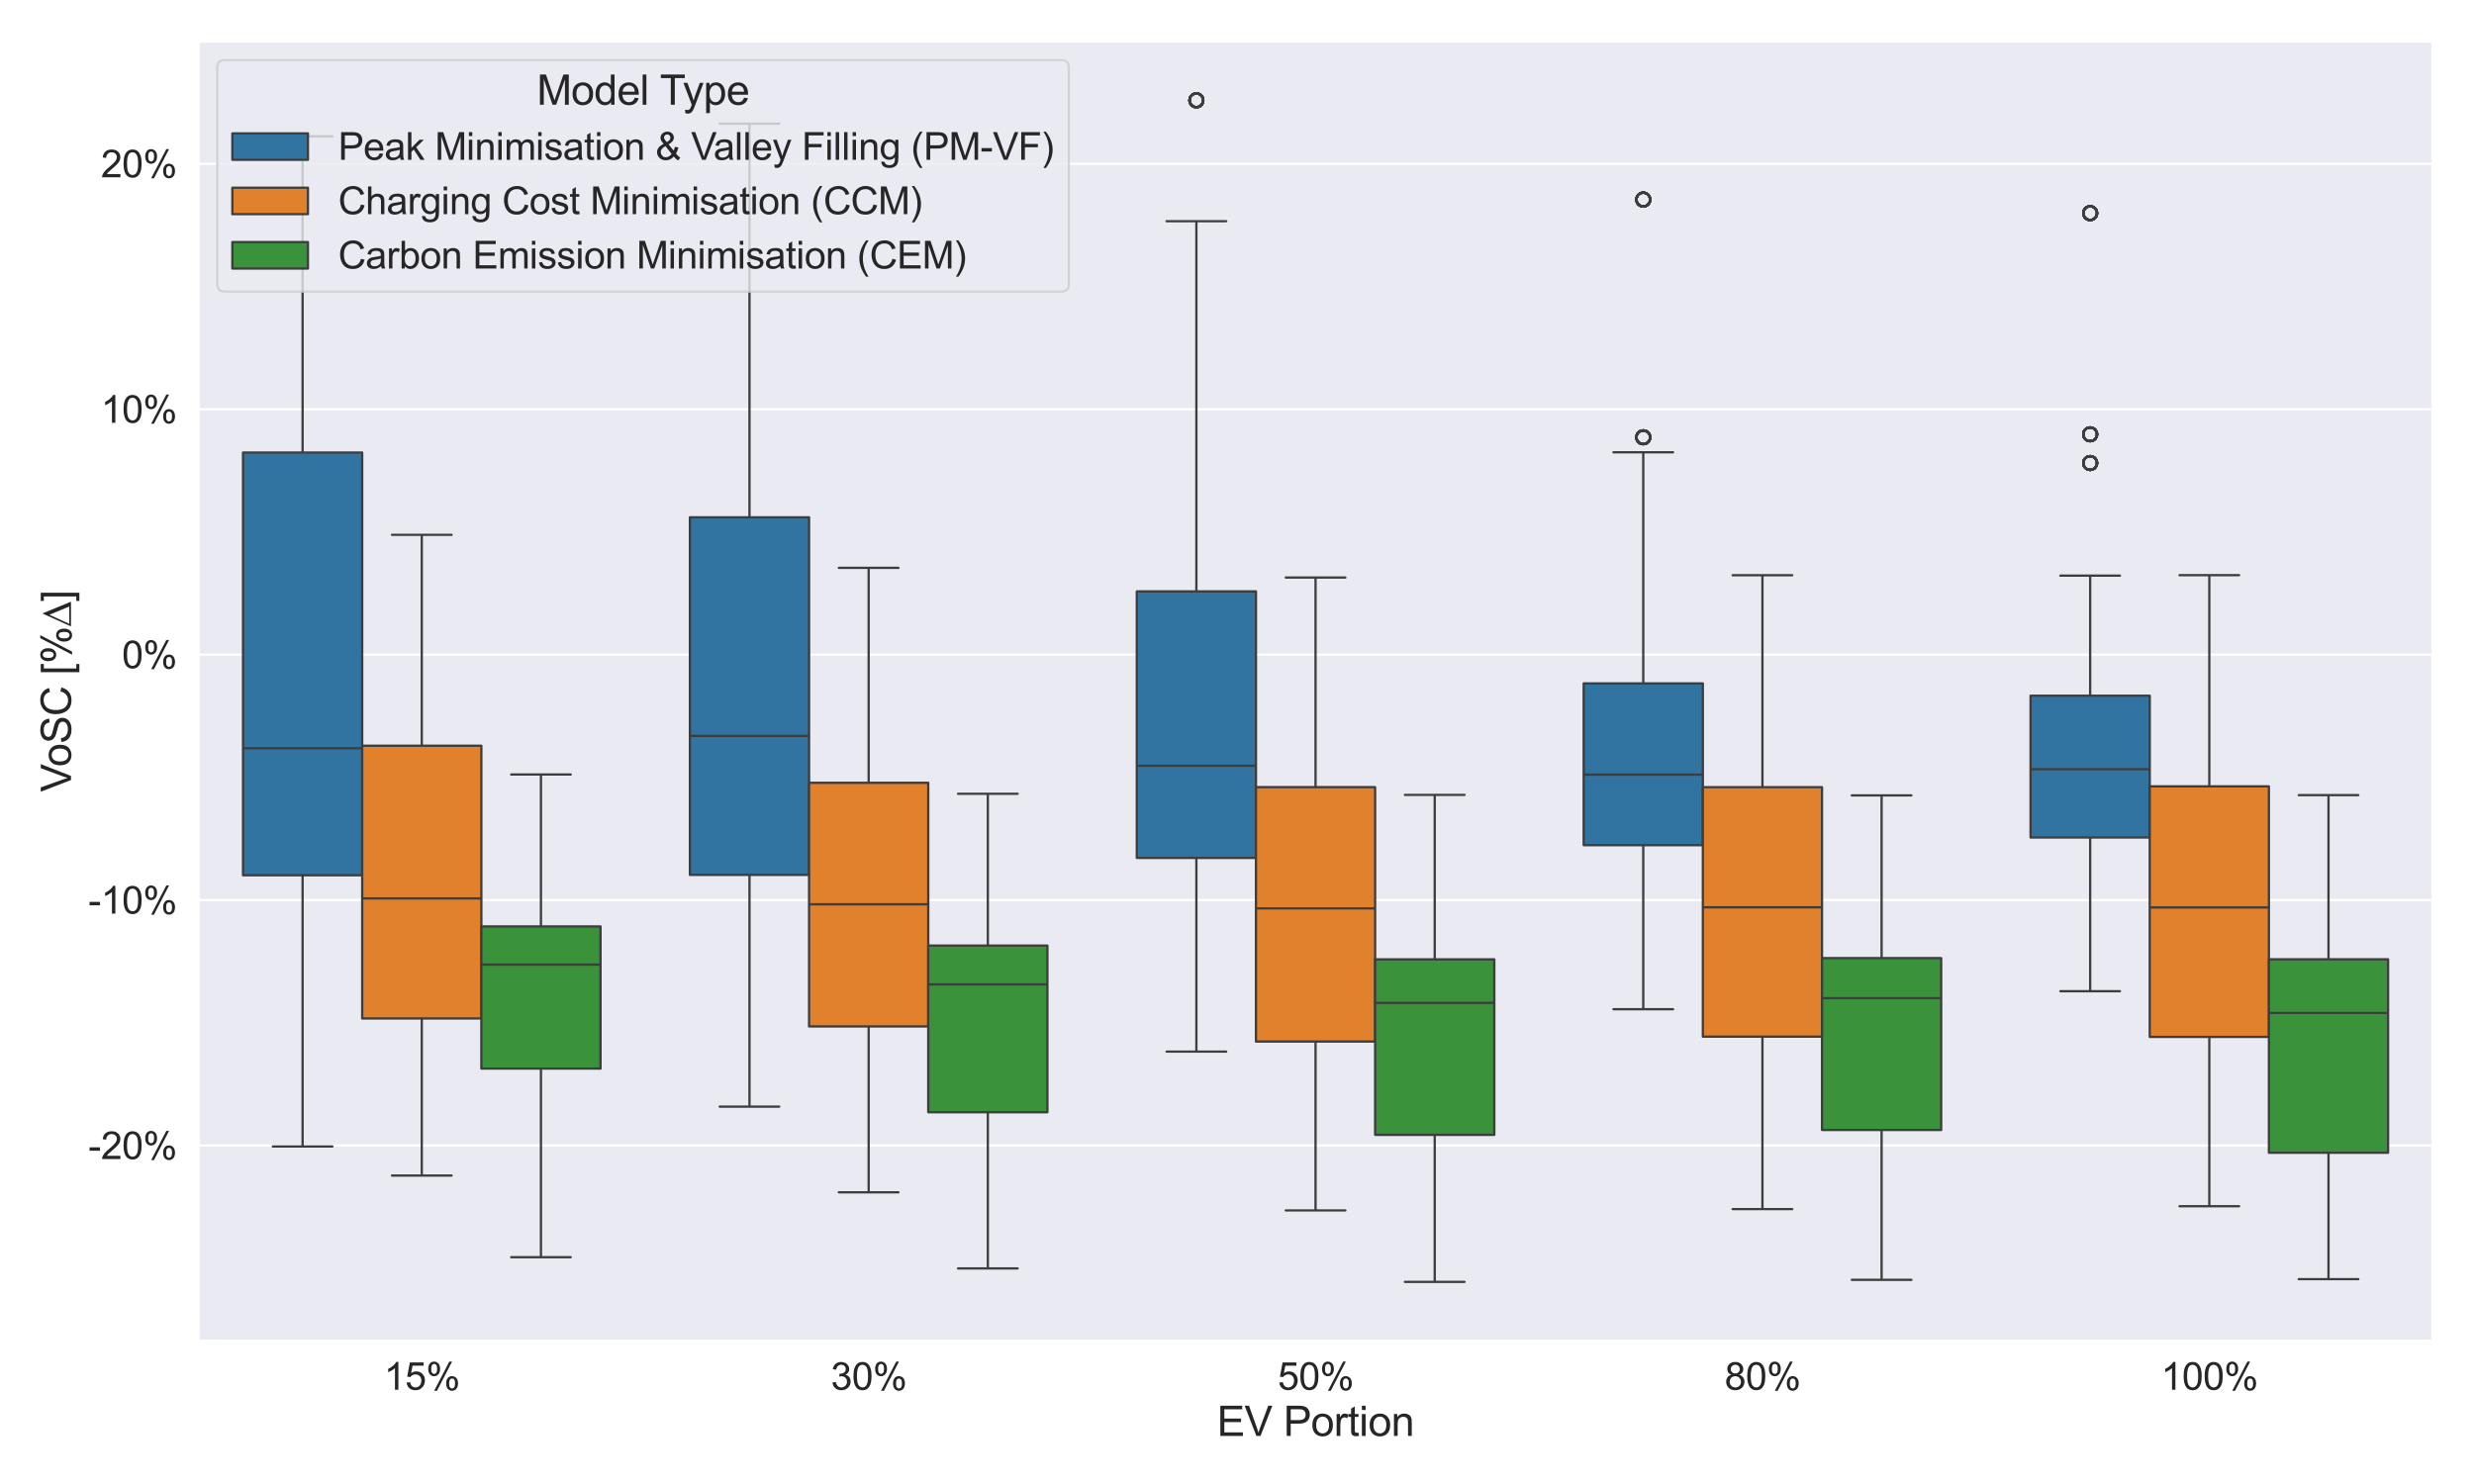 <?xml version="1.0" encoding="utf-8" standalone="no"?>
<!DOCTYPE svg PUBLIC "-//W3C//DTD SVG 1.1//EN"
  "http://www.w3.org/Graphics/SVG/1.1/DTD/svg11.dtd">
<svg xmlns:xlink="http://www.w3.org/1999/xlink" width="1080pt" height="648pt" viewBox="0 0 1080 648" xmlns="http://www.w3.org/2000/svg" version="1.1">
 <defs>
  <style type="text/css">*{stroke-linejoin: round; stroke-linecap: butt}</style>
 </defs>
 <g id="figure_1">
  <g id="patch_1">
   <path d="M 0 648 
L 1080 648 
L 1080 0 
L 0 0 
z
" style="fill: #ffffff"/>
  </g>
  <g id="axes_1">
   <g id="patch_2">
    <path d="M 86.58 585.54 
L 1062 585.54 
L 1062 18 
L 86.58 18 
z
" style="fill: #eaeaf2"/>
   </g>
   <g id="matplotlib.axis_1">
    <g id="xtick_1">
     <g id="text_1">
      <!-- 15% -->
      <g style="fill: #262626" transform="translate(167.61 606.85) scale(0.165 -0.165)">
       <defs>
        <path id="ArialMT-31" d="M 2384 0 
L 1822 0 
L 1822 3584 
Q 1619 3391 1289 3197 
Q 959 3003 697 2906 
L 697 3450 
Q 1169 3672 1522 3987 
Q 1875 4303 2022 4600 
L 2384 4600 
L 2384 0 
z
" transform="scale(0.016)"/>
        <path id="ArialMT-35" d="M 266 1200 
L 856 1250 
Q 922 819 1161 601 
Q 1400 384 1738 384 
Q 2144 384 2425 690 
Q 2706 997 2706 1503 
Q 2706 1984 2436 2262 
Q 2166 2541 1728 2541 
Q 1456 2541 1237 2417 
Q 1019 2294 894 2097 
L 366 2166 
L 809 4519 
L 3088 4519 
L 3088 3981 
L 1259 3981 
L 1013 2750 
Q 1425 3038 1878 3038 
Q 2478 3038 2890 2622 
Q 3303 2206 3303 1553 
Q 3303 931 2941 478 
Q 2500 -78 1738 -78 
Q 1113 -78 717 272 
Q 322 622 266 1200 
z
" transform="scale(0.016)"/>
        <path id="ArialMT-25" d="M 372 3481 
Q 372 3972 619 4315 
Q 866 4659 1334 4659 
Q 1766 4659 2048 4351 
Q 2331 4044 2331 3447 
Q 2331 2866 2045 2552 
Q 1759 2238 1341 2238 
Q 925 2238 648 2547 
Q 372 2856 372 3481 
z
M 1350 4272 
Q 1141 4272 1002 4090 
Q 863 3909 863 3425 
Q 863 2984 1003 2804 
Q 1144 2625 1350 2625 
Q 1563 2625 1702 2806 
Q 1841 2988 1841 3469 
Q 1841 3913 1700 4092 
Q 1559 4272 1350 4272 
z
M 1353 -169 
L 3859 4659 
L 4316 4659 
L 1819 -169 
L 1353 -169 
z
M 3334 1075 
Q 3334 1569 3581 1911 
Q 3828 2253 4300 2253 
Q 4731 2253 5014 1945 
Q 5297 1638 5297 1041 
Q 5297 459 5011 145 
Q 4725 -169 4303 -169 
Q 3888 -169 3611 142 
Q 3334 453 3334 1075 
z
M 4316 1866 
Q 4103 1866 3964 1684 
Q 3825 1503 3825 1019 
Q 3825 581 3965 400 
Q 4106 219 4313 219 
Q 4528 219 4667 400 
Q 4806 581 4806 1063 
Q 4806 1506 4665 1686 
Q 4525 1866 4316 1866 
z
" transform="scale(0.016)"/>
       </defs>
       <use xlink:href="#ArialMT-31"/>
       <use xlink:href="#ArialMT-35" x="55.615"/>
       <use xlink:href="#ArialMT-25" x="111.23"/>
      </g>
     </g>
    </g>
    <g id="xtick_2">
     <g id="text_2">
      <!-- 30% -->
      <g style="fill: #262626" transform="translate(362.694 606.85) scale(0.165 -0.165)">
       <defs>
        <path id="ArialMT-33" d="M 269 1209 
L 831 1284 
Q 928 806 1161 595 
Q 1394 384 1728 384 
Q 2125 384 2398 659 
Q 2672 934 2672 1341 
Q 2672 1728 2419 1979 
Q 2166 2231 1775 2231 
Q 1616 2231 1378 2169 
L 1441 2663 
Q 1497 2656 1531 2656 
Q 1891 2656 2178 2843 
Q 2466 3031 2466 3422 
Q 2466 3731 2256 3934 
Q 2047 4138 1716 4138 
Q 1388 4138 1169 3931 
Q 950 3725 888 3313 
L 325 3413 
Q 428 3978 793 4289 
Q 1159 4600 1703 4600 
Q 2078 4600 2393 4439 
Q 2709 4278 2876 4000 
Q 3044 3722 3044 3409 
Q 3044 3113 2884 2869 
Q 2725 2625 2413 2481 
Q 2819 2388 3044 2092 
Q 3269 1797 3269 1353 
Q 3269 753 2831 336 
Q 2394 -81 1725 -81 
Q 1122 -81 723 278 
Q 325 638 269 1209 
z
" transform="scale(0.016)"/>
        <path id="ArialMT-30" d="M 266 2259 
Q 266 3072 433 3567 
Q 600 4063 929 4331 
Q 1259 4600 1759 4600 
Q 2128 4600 2406 4451 
Q 2684 4303 2865 4023 
Q 3047 3744 3150 3342 
Q 3253 2941 3253 2259 
Q 3253 1453 3087 958 
Q 2922 463 2592 192 
Q 2263 -78 1759 -78 
Q 1097 -78 719 397 
Q 266 969 266 2259 
z
M 844 2259 
Q 844 1131 1108 757 
Q 1372 384 1759 384 
Q 2147 384 2411 759 
Q 2675 1134 2675 2259 
Q 2675 3391 2411 3762 
Q 2147 4134 1753 4134 
Q 1366 4134 1134 3806 
Q 844 3388 844 2259 
z
" transform="scale(0.016)"/>
       </defs>
       <use xlink:href="#ArialMT-33"/>
       <use xlink:href="#ArialMT-30" x="55.615"/>
       <use xlink:href="#ArialMT-25" x="111.23"/>
      </g>
     </g>
    </g>
    <g id="xtick_3">
     <g id="text_3">
      <!-- 50% -->
      <g style="fill: #262626" transform="translate(557.778 606.85) scale(0.165 -0.165)">
       <use xlink:href="#ArialMT-35"/>
       <use xlink:href="#ArialMT-30" x="55.615"/>
       <use xlink:href="#ArialMT-25" x="111.23"/>
      </g>
     </g>
    </g>
    <g id="xtick_4">
     <g id="text_4">
      <!-- 80% -->
      <g style="fill: #262626" transform="translate(752.862 606.85) scale(0.165 -0.165)">
       <defs>
        <path id="ArialMT-38" d="M 1131 2484 
Q 781 2613 612 2850 
Q 444 3088 444 3419 
Q 444 3919 803 4259 
Q 1163 4600 1759 4600 
Q 2359 4600 2725 4251 
Q 3091 3903 3091 3403 
Q 3091 3084 2923 2848 
Q 2756 2613 2416 2484 
Q 2838 2347 3058 2040 
Q 3278 1734 3278 1309 
Q 3278 722 2862 322 
Q 2447 -78 1769 -78 
Q 1091 -78 675 323 
Q 259 725 259 1325 
Q 259 1772 486 2073 
Q 713 2375 1131 2484 
z
M 1019 3438 
Q 1019 3113 1228 2906 
Q 1438 2700 1772 2700 
Q 2097 2700 2305 2904 
Q 2513 3109 2513 3406 
Q 2513 3716 2298 3927 
Q 2084 4138 1766 4138 
Q 1444 4138 1231 3931 
Q 1019 3725 1019 3438 
z
M 838 1322 
Q 838 1081 952 856 
Q 1066 631 1291 507 
Q 1516 384 1775 384 
Q 2178 384 2440 643 
Q 2703 903 2703 1303 
Q 2703 1709 2433 1975 
Q 2163 2241 1756 2241 
Q 1359 2241 1098 1978 
Q 838 1716 838 1322 
z
" transform="scale(0.016)"/>
       </defs>
       <use xlink:href="#ArialMT-38"/>
       <use xlink:href="#ArialMT-30" x="55.615"/>
       <use xlink:href="#ArialMT-25" x="111.23"/>
      </g>
     </g>
    </g>
    <g id="xtick_5">
     <g id="text_5">
      <!-- 100% -->
      <g style="fill: #262626" transform="translate(943.359 606.85) scale(0.165 -0.165)">
       <use xlink:href="#ArialMT-31"/>
       <use xlink:href="#ArialMT-30" x="55.615"/>
       <use xlink:href="#ArialMT-30" x="111.23"/>
       <use xlink:href="#ArialMT-25" x="166.846"/>
      </g>
     </g>
    </g>
    <g id="text_6">
     <!-- EV Portion -->
     <g style="fill: #262626" transform="translate(531.269 627.014) scale(0.18 -0.18)">
      <defs>
       <path id="ArialMT-45" d="M 506 0 
L 506 4581 
L 3819 4581 
L 3819 4041 
L 1113 4041 
L 1113 2638 
L 3647 2638 
L 3647 2100 
L 1113 2100 
L 1113 541 
L 3925 541 
L 3925 0 
L 506 0 
z
" transform="scale(0.016)"/>
       <path id="ArialMT-56" d="M 1803 0 
L 28 4581 
L 684 4581 
L 1875 1253 
Q 2019 853 2116 503 
Q 2222 878 2363 1253 
L 3600 4581 
L 4219 4581 
L 2425 0 
L 1803 0 
z
" transform="scale(0.016)"/>
       <path id="ArialMT-20" transform="scale(0.016)"/>
       <path id="ArialMT-50" d="M 494 0 
L 494 4581 
L 2222 4581 
Q 2678 4581 2919 4538 
Q 3256 4481 3484 4323 
Q 3713 4166 3852 3881 
Q 3991 3597 3991 3256 
Q 3991 2672 3619 2267 
Q 3247 1863 2275 1863 
L 1100 1863 
L 1100 0 
L 494 0 
z
M 1100 2403 
L 2284 2403 
Q 2872 2403 3119 2622 
Q 3366 2841 3366 3238 
Q 3366 3525 3220 3729 
Q 3075 3934 2838 4000 
Q 2684 4041 2272 4041 
L 1100 4041 
L 1100 2403 
z
" transform="scale(0.016)"/>
       <path id="ArialMT-6f" d="M 213 1659 
Q 213 2581 725 3025 
Q 1153 3394 1769 3394 
Q 2453 3394 2887 2945 
Q 3322 2497 3322 1706 
Q 3322 1066 3130 698 
Q 2938 331 2570 128 
Q 2203 -75 1769 -75 
Q 1072 -75 642 372 
Q 213 819 213 1659 
z
M 791 1659 
Q 791 1022 1069 705 
Q 1347 388 1769 388 
Q 2188 388 2466 706 
Q 2744 1025 2744 1678 
Q 2744 2294 2464 2611 
Q 2184 2928 1769 2928 
Q 1347 2928 1069 2612 
Q 791 2297 791 1659 
z
" transform="scale(0.016)"/>
       <path id="ArialMT-72" d="M 416 0 
L 416 3319 
L 922 3319 
L 922 2816 
Q 1116 3169 1280 3281 
Q 1444 3394 1641 3394 
Q 1925 3394 2219 3213 
L 2025 2691 
Q 1819 2813 1613 2813 
Q 1428 2813 1281 2702 
Q 1134 2591 1072 2394 
Q 978 2094 978 1738 
L 978 0 
L 416 0 
z
" transform="scale(0.016)"/>
       <path id="ArialMT-74" d="M 1650 503 
L 1731 6 
Q 1494 -44 1306 -44 
Q 1000 -44 831 53 
Q 663 150 594 308 
Q 525 466 525 972 
L 525 2881 
L 113 2881 
L 113 3319 
L 525 3319 
L 525 4141 
L 1084 4478 
L 1084 3319 
L 1650 3319 
L 1650 2881 
L 1084 2881 
L 1084 941 
Q 1084 700 1114 631 
Q 1144 563 1211 522 
Q 1278 481 1403 481 
Q 1497 481 1650 503 
z
" transform="scale(0.016)"/>
       <path id="ArialMT-69" d="M 425 3934 
L 425 4581 
L 988 4581 
L 988 3934 
L 425 3934 
z
M 425 0 
L 425 3319 
L 988 3319 
L 988 0 
L 425 0 
z
" transform="scale(0.016)"/>
       <path id="ArialMT-6e" d="M 422 0 
L 422 3319 
L 928 3319 
L 928 2847 
Q 1294 3394 1984 3394 
Q 2284 3394 2536 3286 
Q 2788 3178 2913 3003 
Q 3038 2828 3088 2588 
Q 3119 2431 3119 2041 
L 3119 0 
L 2556 0 
L 2556 2019 
Q 2556 2363 2490 2533 
Q 2425 2703 2258 2804 
Q 2091 2906 1866 2906 
Q 1506 2906 1245 2678 
Q 984 2450 984 1813 
L 984 0 
L 422 0 
z
" transform="scale(0.016)"/>
      </defs>
      <use xlink:href="#ArialMT-45"/>
      <use xlink:href="#ArialMT-56" x="66.699"/>
      <use xlink:href="#ArialMT-20" x="133.398"/>
      <use xlink:href="#ArialMT-50" x="161.182"/>
      <use xlink:href="#ArialMT-6f" x="227.881"/>
      <use xlink:href="#ArialMT-72" x="283.496"/>
      <use xlink:href="#ArialMT-74" x="316.797"/>
      <use xlink:href="#ArialMT-69" x="344.58"/>
      <use xlink:href="#ArialMT-6f" x="366.797"/>
      <use xlink:href="#ArialMT-6e" x="422.412"/>
     </g>
    </g>
   </g>
   <g id="matplotlib.axis_2">
    <g id="ytick_1">
     <g id="line2d_1">
      <path d="M 86.58 500.208 
L 1062 500.208 
" clip-path="url(#p274e556039)" style="fill: none; stroke: #ffffff; stroke-linecap: round"/>
     </g>
     <g id="text_7">
      <!-- -20% -->
      <g style="fill: #262626" transform="translate(38.563 506.113) scale(0.165 -0.165)">
       <defs>
        <path id="ArialMT-2d" d="M 203 1375 
L 203 1941 
L 1931 1941 
L 1931 1375 
L 203 1375 
z
" transform="scale(0.016)"/>
        <path id="ArialMT-32" d="M 3222 541 
L 3222 0 
L 194 0 
Q 188 203 259 391 
Q 375 700 629 1000 
Q 884 1300 1366 1694 
Q 2113 2306 2375 2664 
Q 2638 3022 2638 3341 
Q 2638 3675 2398 3904 
Q 2159 4134 1775 4134 
Q 1369 4134 1125 3890 
Q 881 3647 878 3216 
L 300 3275 
Q 359 3922 746 4261 
Q 1134 4600 1788 4600 
Q 2447 4600 2831 4234 
Q 3216 3869 3216 3328 
Q 3216 3053 3103 2787 
Q 2991 2522 2730 2228 
Q 2469 1934 1863 1422 
Q 1356 997 1212 845 
Q 1069 694 975 541 
L 3222 541 
z
" transform="scale(0.016)"/>
       </defs>
       <use xlink:href="#ArialMT-2d"/>
       <use xlink:href="#ArialMT-32" x="33.301"/>
       <use xlink:href="#ArialMT-30" x="88.916"/>
       <use xlink:href="#ArialMT-25" x="144.531"/>
      </g>
     </g>
    </g>
    <g id="ytick_2">
     <g id="line2d_2">
      <path d="M 86.58 393.035 
L 1062 393.035 
" clip-path="url(#p274e556039)" style="fill: none; stroke: #ffffff; stroke-linecap: round"/>
     </g>
     <g id="text_8">
      <!-- -10% -->
      <g style="fill: #262626" transform="translate(38.563 398.94) scale(0.165 -0.165)">
       <use xlink:href="#ArialMT-2d"/>
       <use xlink:href="#ArialMT-31" x="33.301"/>
       <use xlink:href="#ArialMT-30" x="88.916"/>
       <use xlink:href="#ArialMT-25" x="144.531"/>
      </g>
     </g>
    </g>
    <g id="ytick_3">
     <g id="line2d_3">
      <path d="M 86.58 285.863 
L 1062 285.863 
" clip-path="url(#p274e556039)" style="fill: none; stroke: #ffffff; stroke-linecap: round"/>
     </g>
     <g id="text_9">
      <!-- 0% -->
      <g style="fill: #262626" transform="translate(53.232 291.768) scale(0.165 -0.165)">
       <use xlink:href="#ArialMT-30"/>
       <use xlink:href="#ArialMT-25" x="55.615"/>
      </g>
     </g>
    </g>
    <g id="ytick_4">
     <g id="line2d_4">
      <path d="M 86.58 178.69 
L 1062 178.69 
" clip-path="url(#p274e556039)" style="fill: none; stroke: #ffffff; stroke-linecap: round"/>
     </g>
     <g id="text_10">
      <!-- 10% -->
      <g style="fill: #262626" transform="translate(44.057 184.595) scale(0.165 -0.165)">
       <use xlink:href="#ArialMT-31"/>
       <use xlink:href="#ArialMT-30" x="55.615"/>
       <use xlink:href="#ArialMT-25" x="111.23"/>
      </g>
     </g>
    </g>
    <g id="ytick_5">
     <g id="line2d_5">
      <path d="M 86.58 71.518 
L 1062 71.518 
" clip-path="url(#p274e556039)" style="fill: none; stroke: #ffffff; stroke-linecap: round"/>
     </g>
     <g id="text_11">
      <!-- 20% -->
      <g style="fill: #262626" transform="translate(44.057 77.423) scale(0.165 -0.165)">
       <use xlink:href="#ArialMT-32"/>
       <use xlink:href="#ArialMT-30" x="55.615"/>
       <use xlink:href="#ArialMT-25" x="111.23"/>
      </g>
     </g>
    </g>
    <g id="text_12">
     <!-- VoSC [%∆] -->
     <g style="fill: #262626" transform="translate(30.985 345.797) rotate(-90) scale(0.18 -0.18)">
      <defs>
       <path id="ArialMT-53" d="M 288 1472 
L 859 1522 
Q 900 1178 1048 958 
Q 1197 738 1509 602 
Q 1822 466 2213 466 
Q 2559 466 2825 569 
Q 3091 672 3220 851 
Q 3350 1031 3350 1244 
Q 3350 1459 3225 1620 
Q 3100 1781 2813 1891 
Q 2628 1963 1997 2114 
Q 1366 2266 1113 2400 
Q 784 2572 623 2826 
Q 463 3081 463 3397 
Q 463 3744 659 4045 
Q 856 4347 1234 4503 
Q 1613 4659 2075 4659 
Q 2584 4659 2973 4495 
Q 3363 4331 3572 4012 
Q 3781 3694 3797 3291 
L 3216 3247 
Q 3169 3681 2898 3903 
Q 2628 4125 2100 4125 
Q 1550 4125 1298 3923 
Q 1047 3722 1047 3438 
Q 1047 3191 1225 3031 
Q 1400 2872 2139 2705 
Q 2878 2538 3153 2413 
Q 3553 2228 3743 1945 
Q 3934 1663 3934 1294 
Q 3934 928 3725 604 
Q 3516 281 3123 101 
Q 2731 -78 2241 -78 
Q 1619 -78 1198 103 
Q 778 284 539 648 
Q 300 1013 288 1472 
z
" transform="scale(0.016)"/>
       <path id="ArialMT-43" d="M 3763 1606 
L 4369 1453 
Q 4178 706 3683 314 
Q 3188 -78 2472 -78 
Q 1731 -78 1267 223 
Q 803 525 561 1097 
Q 319 1669 319 2325 
Q 319 3041 592 3573 
Q 866 4106 1370 4382 
Q 1875 4659 2481 4659 
Q 3169 4659 3637 4309 
Q 4106 3959 4291 3325 
L 3694 3184 
Q 3534 3684 3231 3912 
Q 2928 4141 2469 4141 
Q 1941 4141 1586 3887 
Q 1231 3634 1087 3207 
Q 944 2781 944 2328 
Q 944 1744 1114 1308 
Q 1284 872 1643 656 
Q 2003 441 2422 441 
Q 2931 441 3284 734 
Q 3638 1028 3763 1606 
z
" transform="scale(0.016)"/>
       <path id="ArialMT-5b" d="M 434 -1272 
L 434 4581 
L 1675 4581 
L 1675 4116 
L 997 4116 
L 997 -806 
L 1675 -806 
L 1675 -1272 
L 434 -1272 
z
" transform="scale(0.016)"/>
       <path id="ArialMT-2206" d="M 3831 0 
L 81 0 
L 2044 4334 
L 3831 0 
z
M 3094 256 
L 1847 3278 
L 472 256 
L 3094 256 
z
" transform="scale(0.016)"/>
       <path id="ArialMT-5d" d="M 1363 -1272 
L 122 -1272 
L 122 -806 
L 800 -806 
L 800 4116 
L 122 4116 
L 122 4581 
L 1363 4581 
L 1363 -1272 
z
" transform="scale(0.016)"/>
      </defs>
      <use xlink:href="#ArialMT-56"/>
      <use xlink:href="#ArialMT-6f" x="61.199"/>
      <use xlink:href="#ArialMT-53" x="116.814"/>
      <use xlink:href="#ArialMT-43" x="183.514"/>
      <use xlink:href="#ArialMT-20" x="255.73"/>
      <use xlink:href="#ArialMT-5b" x="283.514"/>
      <use xlink:href="#ArialMT-25" x="311.297"/>
      <use xlink:href="#ArialMT-2206" x="400.213"/>
      <use xlink:href="#ArialMT-5d" x="461.395"/>
     </g>
    </g>
   </g>
   <g id="patch_3">
    <path d="M 184.122 285.863 
L 184.122 285.863 
L 184.122 285.863 
L 184.122 285.863 
z
" clip-path="url(#p274e556039)" style="fill: #3274a1; stroke: #3d3d3d; stroke-linejoin: miter"/>
   </g>
   <g id="patch_4">
    <path d="M 184.122 285.863 
L 184.122 285.863 
L 184.122 285.863 
L 184.122 285.863 
z
" clip-path="url(#p274e556039)" style="fill: #e1812c; stroke: #3d3d3d; stroke-linejoin: miter"/>
   </g>
   <g id="patch_5">
    <path d="M 184.122 285.863 
L 184.122 285.863 
L 184.122 285.863 
L 184.122 285.863 
z
" clip-path="url(#p274e556039)" style="fill: #3a923a; stroke: #3d3d3d; stroke-linejoin: miter"/>
   </g>
   <g id="patch_6">
    <path d="M 106.088 382.192 
L 158.111 382.192 
L 158.111 197.597 
L 106.088 197.597 
L 106.088 382.192 
z
" clip-path="url(#p274e556039)" style="fill: #3274a1; stroke: #3d3d3d; stroke-linejoin: miter"/>
   </g>
   <g id="line2d_6">
    <path d="M 132.1 382.192 
L 132.1 500.613 
" clip-path="url(#p274e556039)" style="fill: none; stroke: #3d3d3d"/>
   </g>
   <g id="line2d_7">
    <path d="M 132.1 197.597 
L 132.1 59.515 
" clip-path="url(#p274e556039)" style="fill: none; stroke: #3d3d3d"/>
   </g>
   <g id="line2d_8">
    <path d="M 119.094 500.613 
L 145.105 500.613 
" clip-path="url(#p274e556039)" style="fill: none; stroke: #3d3d3d; stroke-linecap: round"/>
   </g>
   <g id="line2d_9">
    <path d="M 119.094 59.515 
L 145.105 59.515 
" clip-path="url(#p274e556039)" style="fill: none; stroke: #3d3d3d; stroke-linecap: round"/>
   </g>
   <g id="line2d_10"/>
   <g id="patch_7">
    <path d="M 301.172 382.025 
L 353.195 382.025 
L 353.195 225.897 
L 301.172 225.897 
L 301.172 382.025 
z
" clip-path="url(#p274e556039)" style="fill: #3274a1; stroke: #3d3d3d; stroke-linejoin: miter"/>
   </g>
   <g id="line2d_11">
    <path d="M 327.184 382.025 
L 327.184 483.217 
" clip-path="url(#p274e556039)" style="fill: none; stroke: #3d3d3d"/>
   </g>
   <g id="line2d_12">
    <path d="M 327.184 225.897 
L 327.184 54.012 
" clip-path="url(#p274e556039)" style="fill: none; stroke: #3d3d3d"/>
   </g>
   <g id="line2d_13">
    <path d="M 314.178 483.217 
L 340.189 483.217 
" clip-path="url(#p274e556039)" style="fill: none; stroke: #3d3d3d; stroke-linecap: round"/>
   </g>
   <g id="line2d_14">
    <path d="M 314.178 54.012 
L 340.189 54.012 
" clip-path="url(#p274e556039)" style="fill: none; stroke: #3d3d3d; stroke-linecap: round"/>
   </g>
   <g id="line2d_15"/>
   <g id="patch_8">
    <path d="M 496.256 374.606 
L 548.279 374.606 
L 548.279 258.234 
L 496.256 258.234 
L 496.256 374.606 
z
" clip-path="url(#p274e556039)" style="fill: #3274a1; stroke: #3d3d3d; stroke-linejoin: miter"/>
   </g>
   <g id="line2d_16">
    <path d="M 522.268 374.606 
L 522.268 459.187 
" clip-path="url(#p274e556039)" style="fill: none; stroke: #3d3d3d"/>
   </g>
   <g id="line2d_17">
    <path d="M 522.268 258.234 
L 522.268 96.593 
" clip-path="url(#p274e556039)" style="fill: none; stroke: #3d3d3d"/>
   </g>
   <g id="line2d_18">
    <path d="M 509.262 459.187 
L 535.273 459.187 
" clip-path="url(#p274e556039)" style="fill: none; stroke: #3d3d3d; stroke-linecap: round"/>
   </g>
   <g id="line2d_19">
    <path d="M 509.262 96.593 
L 535.273 96.593 
" clip-path="url(#p274e556039)" style="fill: none; stroke: #3d3d3d; stroke-linecap: round"/>
   </g>
   <g id="line2d_20">
    <defs>
     <path id="m86957a434c" d="M 0 3 
C 0.796 3 1.559 2.684 2.121 2.121 
C 2.684 1.559 3 0.796 3 0 
C 3 -0.796 2.684 -1.559 2.121 -2.121 
C 1.559 -2.684 0.796 -3 0 -3 
C -0.796 -3 -1.559 -2.684 -2.121 -2.121 
C -2.684 -1.559 -3 -0.796 -3 0 
C -3 0.796 -2.684 1.559 -2.121 2.121 
C -1.559 2.684 -0.796 3 0 3 
z
" style="stroke: #3d3d3d"/>
    </defs>
    <g clip-path="url(#p274e556039)">
     <use xlink:href="#m86957a434c" x="522.268" y="43.797" style="fill-opacity: 0; stroke: #3d3d3d"/>
     <use xlink:href="#m86957a434c" x="522.268" y="43.797" style="fill-opacity: 0; stroke: #3d3d3d"/>
     <use xlink:href="#m86957a434c" x="522.268" y="43.797" style="fill-opacity: 0; stroke: #3d3d3d"/>
     <use xlink:href="#m86957a434c" x="522.268" y="43.797" style="fill-opacity: 0; stroke: #3d3d3d"/>
     <use xlink:href="#m86957a434c" x="522.268" y="43.797" style="fill-opacity: 0; stroke: #3d3d3d"/>
     <use xlink:href="#m86957a434c" x="522.268" y="43.797" style="fill-opacity: 0; stroke: #3d3d3d"/>
     <use xlink:href="#m86957a434c" x="522.268" y="43.797" style="fill-opacity: 0; stroke: #3d3d3d"/>
     <use xlink:href="#m86957a434c" x="522.268" y="43.797" style="fill-opacity: 0; stroke: #3d3d3d"/>
     <use xlink:href="#m86957a434c" x="522.268" y="43.797" style="fill-opacity: 0; stroke: #3d3d3d"/>
     <use xlink:href="#m86957a434c" x="522.268" y="43.797" style="fill-opacity: 0; stroke: #3d3d3d"/>
     <use xlink:href="#m86957a434c" x="522.268" y="43.797" style="fill-opacity: 0; stroke: #3d3d3d"/>
     <use xlink:href="#m86957a434c" x="522.268" y="43.797" style="fill-opacity: 0; stroke: #3d3d3d"/>
    </g>
   </g>
   <g id="patch_9">
    <path d="M 691.34 369.05 
L 743.363 369.05 
L 743.363 298.411 
L 691.34 298.411 
L 691.34 369.05 
z
" clip-path="url(#p274e556039)" style="fill: #3274a1; stroke: #3d3d3d; stroke-linejoin: miter"/>
   </g>
   <g id="line2d_21">
    <path d="M 717.352 369.05 
L 717.352 440.68 
" clip-path="url(#p274e556039)" style="fill: none; stroke: #3d3d3d"/>
   </g>
   <g id="line2d_22">
    <path d="M 717.352 298.411 
L 717.352 197.492 
" clip-path="url(#p274e556039)" style="fill: none; stroke: #3d3d3d"/>
   </g>
   <g id="line2d_23">
    <path d="M 704.346 440.68 
L 730.357 440.68 
" clip-path="url(#p274e556039)" style="fill: none; stroke: #3d3d3d; stroke-linecap: round"/>
   </g>
   <g id="line2d_24">
    <path d="M 704.346 197.492 
L 730.357 197.492 
" clip-path="url(#p274e556039)" style="fill: none; stroke: #3d3d3d; stroke-linecap: round"/>
   </g>
   <g id="line2d_25">
    <g clip-path="url(#p274e556039)">
     <use xlink:href="#m86957a434c" x="717.352" y="87.146" style="fill-opacity: 0; stroke: #3d3d3d"/>
     <use xlink:href="#m86957a434c" x="717.352" y="190.942" style="fill-opacity: 0; stroke: #3d3d3d"/>
     <use xlink:href="#m86957a434c" x="717.352" y="87.146" style="fill-opacity: 0; stroke: #3d3d3d"/>
     <use xlink:href="#m86957a434c" x="717.352" y="190.942" style="fill-opacity: 0; stroke: #3d3d3d"/>
     <use xlink:href="#m86957a434c" x="717.352" y="87.146" style="fill-opacity: 0; stroke: #3d3d3d"/>
     <use xlink:href="#m86957a434c" x="717.352" y="190.942" style="fill-opacity: 0; stroke: #3d3d3d"/>
     <use xlink:href="#m86957a434c" x="717.352" y="87.146" style="fill-opacity: 0; stroke: #3d3d3d"/>
     <use xlink:href="#m86957a434c" x="717.352" y="190.942" style="fill-opacity: 0; stroke: #3d3d3d"/>
     <use xlink:href="#m86957a434c" x="717.352" y="87.146" style="fill-opacity: 0; stroke: #3d3d3d"/>
     <use xlink:href="#m86957a434c" x="717.352" y="190.942" style="fill-opacity: 0; stroke: #3d3d3d"/>
     <use xlink:href="#m86957a434c" x="717.352" y="87.146" style="fill-opacity: 0; stroke: #3d3d3d"/>
     <use xlink:href="#m86957a434c" x="717.352" y="190.942" style="fill-opacity: 0; stroke: #3d3d3d"/>
     <use xlink:href="#m86957a434c" x="717.352" y="87.146" style="fill-opacity: 0; stroke: #3d3d3d"/>
     <use xlink:href="#m86957a434c" x="717.352" y="190.942" style="fill-opacity: 0; stroke: #3d3d3d"/>
     <use xlink:href="#m86957a434c" x="717.352" y="87.146" style="fill-opacity: 0; stroke: #3d3d3d"/>
     <use xlink:href="#m86957a434c" x="717.352" y="190.942" style="fill-opacity: 0; stroke: #3d3d3d"/>
     <use xlink:href="#m86957a434c" x="717.352" y="87.146" style="fill-opacity: 0; stroke: #3d3d3d"/>
     <use xlink:href="#m86957a434c" x="717.352" y="190.942" style="fill-opacity: 0; stroke: #3d3d3d"/>
     <use xlink:href="#m86957a434c" x="717.352" y="87.146" style="fill-opacity: 0; stroke: #3d3d3d"/>
     <use xlink:href="#m86957a434c" x="717.352" y="190.942" style="fill-opacity: 0; stroke: #3d3d3d"/>
     <use xlink:href="#m86957a434c" x="717.352" y="87.146" style="fill-opacity: 0; stroke: #3d3d3d"/>
     <use xlink:href="#m86957a434c" x="717.352" y="190.942" style="fill-opacity: 0; stroke: #3d3d3d"/>
     <use xlink:href="#m86957a434c" x="717.352" y="87.146" style="fill-opacity: 0; stroke: #3d3d3d"/>
     <use xlink:href="#m86957a434c" x="717.352" y="190.942" style="fill-opacity: 0; stroke: #3d3d3d"/>
    </g>
   </g>
   <g id="patch_10">
    <path d="M 886.424 365.701 
L 938.447 365.701 
L 938.447 303.781 
L 886.424 303.781 
L 886.424 365.701 
z
" clip-path="url(#p274e556039)" style="fill: #3274a1; stroke: #3d3d3d; stroke-linejoin: miter"/>
   </g>
   <g id="line2d_26">
    <path d="M 912.436 365.701 
L 912.436 432.822 
" clip-path="url(#p274e556039)" style="fill: none; stroke: #3d3d3d"/>
   </g>
   <g id="line2d_27">
    <path d="M 912.436 303.781 
L 912.436 251.358 
" clip-path="url(#p274e556039)" style="fill: none; stroke: #3d3d3d"/>
   </g>
   <g id="line2d_28">
    <path d="M 899.43 432.822 
L 925.441 432.822 
" clip-path="url(#p274e556039)" style="fill: none; stroke: #3d3d3d; stroke-linecap: round"/>
   </g>
   <g id="line2d_29">
    <path d="M 899.43 251.358 
L 925.441 251.358 
" clip-path="url(#p274e556039)" style="fill: none; stroke: #3d3d3d; stroke-linecap: round"/>
   </g>
   <g id="line2d_30">
    <g clip-path="url(#p274e556039)">
     <use xlink:href="#m86957a434c" x="912.436" y="93.071" style="fill-opacity: 0; stroke: #3d3d3d"/>
     <use xlink:href="#m86957a434c" x="912.436" y="189.647" style="fill-opacity: 0; stroke: #3d3d3d"/>
     <use xlink:href="#m86957a434c" x="912.436" y="202.185" style="fill-opacity: 0; stroke: #3d3d3d"/>
     <use xlink:href="#m86957a434c" x="912.436" y="93.071" style="fill-opacity: 0; stroke: #3d3d3d"/>
     <use xlink:href="#m86957a434c" x="912.436" y="189.647" style="fill-opacity: 0; stroke: #3d3d3d"/>
     <use xlink:href="#m86957a434c" x="912.436" y="202.185" style="fill-opacity: 0; stroke: #3d3d3d"/>
     <use xlink:href="#m86957a434c" x="912.436" y="93.071" style="fill-opacity: 0; stroke: #3d3d3d"/>
     <use xlink:href="#m86957a434c" x="912.436" y="189.647" style="fill-opacity: 0; stroke: #3d3d3d"/>
     <use xlink:href="#m86957a434c" x="912.436" y="202.185" style="fill-opacity: 0; stroke: #3d3d3d"/>
     <use xlink:href="#m86957a434c" x="912.436" y="93.071" style="fill-opacity: 0; stroke: #3d3d3d"/>
     <use xlink:href="#m86957a434c" x="912.436" y="189.647" style="fill-opacity: 0; stroke: #3d3d3d"/>
     <use xlink:href="#m86957a434c" x="912.436" y="202.185" style="fill-opacity: 0; stroke: #3d3d3d"/>
     <use xlink:href="#m86957a434c" x="912.436" y="93.071" style="fill-opacity: 0; stroke: #3d3d3d"/>
     <use xlink:href="#m86957a434c" x="912.436" y="189.647" style="fill-opacity: 0; stroke: #3d3d3d"/>
     <use xlink:href="#m86957a434c" x="912.436" y="202.185" style="fill-opacity: 0; stroke: #3d3d3d"/>
     <use xlink:href="#m86957a434c" x="912.436" y="93.071" style="fill-opacity: 0; stroke: #3d3d3d"/>
     <use xlink:href="#m86957a434c" x="912.436" y="189.647" style="fill-opacity: 0; stroke: #3d3d3d"/>
     <use xlink:href="#m86957a434c" x="912.436" y="202.185" style="fill-opacity: 0; stroke: #3d3d3d"/>
     <use xlink:href="#m86957a434c" x="912.436" y="93.071" style="fill-opacity: 0; stroke: #3d3d3d"/>
     <use xlink:href="#m86957a434c" x="912.436" y="189.647" style="fill-opacity: 0; stroke: #3d3d3d"/>
     <use xlink:href="#m86957a434c" x="912.436" y="202.185" style="fill-opacity: 0; stroke: #3d3d3d"/>
     <use xlink:href="#m86957a434c" x="912.436" y="93.071" style="fill-opacity: 0; stroke: #3d3d3d"/>
     <use xlink:href="#m86957a434c" x="912.436" y="189.647" style="fill-opacity: 0; stroke: #3d3d3d"/>
     <use xlink:href="#m86957a434c" x="912.436" y="202.185" style="fill-opacity: 0; stroke: #3d3d3d"/>
     <use xlink:href="#m86957a434c" x="912.436" y="93.071" style="fill-opacity: 0; stroke: #3d3d3d"/>
     <use xlink:href="#m86957a434c" x="912.436" y="189.647" style="fill-opacity: 0; stroke: #3d3d3d"/>
     <use xlink:href="#m86957a434c" x="912.436" y="202.185" style="fill-opacity: 0; stroke: #3d3d3d"/>
     <use xlink:href="#m86957a434c" x="912.436" y="93.071" style="fill-opacity: 0; stroke: #3d3d3d"/>
     <use xlink:href="#m86957a434c" x="912.436" y="189.647" style="fill-opacity: 0; stroke: #3d3d3d"/>
     <use xlink:href="#m86957a434c" x="912.436" y="202.185" style="fill-opacity: 0; stroke: #3d3d3d"/>
     <use xlink:href="#m86957a434c" x="912.436" y="93.071" style="fill-opacity: 0; stroke: #3d3d3d"/>
     <use xlink:href="#m86957a434c" x="912.436" y="189.647" style="fill-opacity: 0; stroke: #3d3d3d"/>
     <use xlink:href="#m86957a434c" x="912.436" y="202.185" style="fill-opacity: 0; stroke: #3d3d3d"/>
     <use xlink:href="#m86957a434c" x="912.436" y="93.071" style="fill-opacity: 0; stroke: #3d3d3d"/>
     <use xlink:href="#m86957a434c" x="912.436" y="189.647" style="fill-opacity: 0; stroke: #3d3d3d"/>
     <use xlink:href="#m86957a434c" x="912.436" y="202.185" style="fill-opacity: 0; stroke: #3d3d3d"/>
    </g>
   </g>
   <g id="patch_11">
    <path d="M 158.111 444.717 
L 210.133 444.717 
L 210.133 325.618 
L 158.111 325.618 
L 158.111 444.717 
z
" clip-path="url(#p274e556039)" style="fill: #e1812c; stroke: #3d3d3d; stroke-linejoin: miter"/>
   </g>
   <g id="line2d_31">
    <path d="M 184.122 444.717 
L 184.122 513.317 
" clip-path="url(#p274e556039)" style="fill: none; stroke: #3d3d3d"/>
   </g>
   <g id="line2d_32">
    <path d="M 184.122 325.618 
L 184.122 233.541 
" clip-path="url(#p274e556039)" style="fill: none; stroke: #3d3d3d"/>
   </g>
   <g id="line2d_33">
    <path d="M 171.116 513.317 
L 197.128 513.317 
" clip-path="url(#p274e556039)" style="fill: none; stroke: #3d3d3d; stroke-linecap: round"/>
   </g>
   <g id="line2d_34">
    <path d="M 171.116 233.541 
L 197.128 233.541 
" clip-path="url(#p274e556039)" style="fill: none; stroke: #3d3d3d; stroke-linecap: round"/>
   </g>
   <g id="line2d_35"/>
   <g id="patch_12">
    <path d="M 353.195 448.203 
L 405.217 448.203 
L 405.217 341.815 
L 353.195 341.815 
L 353.195 448.203 
z
" clip-path="url(#p274e556039)" style="fill: #e1812c; stroke: #3d3d3d; stroke-linejoin: miter"/>
   </g>
   <g id="line2d_36">
    <path d="M 379.206 448.203 
L 379.206 520.632 
" clip-path="url(#p274e556039)" style="fill: none; stroke: #3d3d3d"/>
   </g>
   <g id="line2d_37">
    <path d="M 379.206 341.815 
L 379.206 247.952 
" clip-path="url(#p274e556039)" style="fill: none; stroke: #3d3d3d"/>
   </g>
   <g id="line2d_38">
    <path d="M 366.2 520.632 
L 392.212 520.632 
" clip-path="url(#p274e556039)" style="fill: none; stroke: #3d3d3d; stroke-linecap: round"/>
   </g>
   <g id="line2d_39">
    <path d="M 366.2 247.952 
L 392.212 247.952 
" clip-path="url(#p274e556039)" style="fill: none; stroke: #3d3d3d; stroke-linecap: round"/>
   </g>
   <g id="line2d_40"/>
   <g id="patch_13">
    <path d="M 548.279 454.794 
L 600.301 454.794 
L 600.301 343.72 
L 548.279 343.72 
L 548.279 454.794 
z
" clip-path="url(#p274e556039)" style="fill: #e1812c; stroke: #3d3d3d; stroke-linejoin: miter"/>
   </g>
   <g id="line2d_41">
    <path d="M 574.29 454.794 
L 574.29 528.537 
" clip-path="url(#p274e556039)" style="fill: none; stroke: #3d3d3d"/>
   </g>
   <g id="line2d_42">
    <path d="M 574.29 343.72 
L 574.29 252.19 
" clip-path="url(#p274e556039)" style="fill: none; stroke: #3d3d3d"/>
   </g>
   <g id="line2d_43">
    <path d="M 561.284 528.537 
L 587.296 528.537 
" clip-path="url(#p274e556039)" style="fill: none; stroke: #3d3d3d; stroke-linecap: round"/>
   </g>
   <g id="line2d_44">
    <path d="M 561.284 252.19 
L 587.296 252.19 
" clip-path="url(#p274e556039)" style="fill: none; stroke: #3d3d3d; stroke-linecap: round"/>
   </g>
   <g id="line2d_45"/>
   <g id="patch_14">
    <path d="M 743.363 452.661 
L 795.385 452.661 
L 795.385 343.726 
L 743.363 343.726 
L 743.363 452.661 
z
" clip-path="url(#p274e556039)" style="fill: #e1812c; stroke: #3d3d3d; stroke-linejoin: miter"/>
   </g>
   <g id="line2d_46">
    <path d="M 769.374 452.661 
L 769.374 527.962 
" clip-path="url(#p274e556039)" style="fill: none; stroke: #3d3d3d"/>
   </g>
   <g id="line2d_47">
    <path d="M 769.374 343.726 
L 769.374 251.184 
" clip-path="url(#p274e556039)" style="fill: none; stroke: #3d3d3d"/>
   </g>
   <g id="line2d_48">
    <path d="M 756.368 527.962 
L 782.38 527.962 
" clip-path="url(#p274e556039)" style="fill: none; stroke: #3d3d3d; stroke-linecap: round"/>
   </g>
   <g id="line2d_49">
    <path d="M 756.368 251.184 
L 782.38 251.184 
" clip-path="url(#p274e556039)" style="fill: none; stroke: #3d3d3d; stroke-linecap: round"/>
   </g>
   <g id="line2d_50"/>
   <g id="patch_15">
    <path d="M 938.447 452.777 
L 990.469 452.777 
L 990.469 343.371 
L 938.447 343.371 
L 938.447 452.777 
z
" clip-path="url(#p274e556039)" style="fill: #e1812c; stroke: #3d3d3d; stroke-linejoin: miter"/>
   </g>
   <g id="line2d_51">
    <path d="M 964.458 452.777 
L 964.458 526.712 
" clip-path="url(#p274e556039)" style="fill: none; stroke: #3d3d3d"/>
   </g>
   <g id="line2d_52">
    <path d="M 964.458 343.371 
L 964.458 251.152 
" clip-path="url(#p274e556039)" style="fill: none; stroke: #3d3d3d"/>
   </g>
   <g id="line2d_53">
    <path d="M 951.452 526.712 
L 977.464 526.712 
" clip-path="url(#p274e556039)" style="fill: none; stroke: #3d3d3d; stroke-linecap: round"/>
   </g>
   <g id="line2d_54">
    <path d="M 951.452 251.152 
L 977.464 251.152 
" clip-path="url(#p274e556039)" style="fill: none; stroke: #3d3d3d; stroke-linecap: round"/>
   </g>
   <g id="line2d_55"/>
   <g id="patch_16">
    <path d="M 210.133 466.616 
L 262.156 466.616 
L 262.156 404.535 
L 210.133 404.535 
L 210.133 466.616 
z
" clip-path="url(#p274e556039)" style="fill: #3a923a; stroke: #3d3d3d; stroke-linejoin: miter"/>
   </g>
   <g id="line2d_56">
    <path d="M 236.144 466.616 
L 236.144 548.963 
" clip-path="url(#p274e556039)" style="fill: none; stroke: #3d3d3d"/>
   </g>
   <g id="line2d_57">
    <path d="M 236.144 404.535 
L 236.144 338.187 
" clip-path="url(#p274e556039)" style="fill: none; stroke: #3d3d3d"/>
   </g>
   <g id="line2d_58">
    <path d="M 223.139 548.963 
L 249.15 548.963 
" clip-path="url(#p274e556039)" style="fill: none; stroke: #3d3d3d; stroke-linecap: round"/>
   </g>
   <g id="line2d_59">
    <path d="M 223.139 338.187 
L 249.15 338.187 
" clip-path="url(#p274e556039)" style="fill: none; stroke: #3d3d3d; stroke-linecap: round"/>
   </g>
   <g id="line2d_60"/>
   <g id="patch_17">
    <path d="M 405.217 485.66 
L 457.24 485.66 
L 457.24 412.878 
L 405.217 412.878 
L 405.217 485.66 
z
" clip-path="url(#p274e556039)" style="fill: #3a923a; stroke: #3d3d3d; stroke-linejoin: miter"/>
   </g>
   <g id="line2d_61">
    <path d="M 431.228 485.66 
L 431.228 553.867 
" clip-path="url(#p274e556039)" style="fill: none; stroke: #3d3d3d"/>
   </g>
   <g id="line2d_62">
    <path d="M 431.228 412.878 
L 431.228 346.607 
" clip-path="url(#p274e556039)" style="fill: none; stroke: #3d3d3d"/>
   </g>
   <g id="line2d_63">
    <path d="M 418.223 553.867 
L 444.234 553.867 
" clip-path="url(#p274e556039)" style="fill: none; stroke: #3d3d3d; stroke-linecap: round"/>
   </g>
   <g id="line2d_64">
    <path d="M 418.223 346.607 
L 444.234 346.607 
" clip-path="url(#p274e556039)" style="fill: none; stroke: #3d3d3d; stroke-linecap: round"/>
   </g>
   <g id="line2d_65"/>
   <g id="patch_18">
    <path d="M 600.301 495.541 
L 652.324 495.541 
L 652.324 418.903 
L 600.301 418.903 
L 600.301 495.541 
z
" clip-path="url(#p274e556039)" style="fill: #3a923a; stroke: #3d3d3d; stroke-linejoin: miter"/>
   </g>
   <g id="line2d_66">
    <path d="M 626.312 495.541 
L 626.312 559.743 
" clip-path="url(#p274e556039)" style="fill: none; stroke: #3d3d3d"/>
   </g>
   <g id="line2d_67">
    <path d="M 626.312 418.903 
L 626.312 347.101 
" clip-path="url(#p274e556039)" style="fill: none; stroke: #3d3d3d"/>
   </g>
   <g id="line2d_68">
    <path d="M 613.307 559.743 
L 639.318 559.743 
" clip-path="url(#p274e556039)" style="fill: none; stroke: #3d3d3d; stroke-linecap: round"/>
   </g>
   <g id="line2d_69">
    <path d="M 613.307 347.101 
L 639.318 347.101 
" clip-path="url(#p274e556039)" style="fill: none; stroke: #3d3d3d; stroke-linecap: round"/>
   </g>
   <g id="line2d_70"/>
   <g id="patch_19">
    <path d="M 795.385 493.417 
L 847.408 493.417 
L 847.408 418.361 
L 795.385 418.361 
L 795.385 493.417 
z
" clip-path="url(#p274e556039)" style="fill: #3a923a; stroke: #3d3d3d; stroke-linejoin: miter"/>
   </g>
   <g id="line2d_71">
    <path d="M 821.396 493.417 
L 821.396 558.856 
" clip-path="url(#p274e556039)" style="fill: none; stroke: #3d3d3d"/>
   </g>
   <g id="line2d_72">
    <path d="M 821.396 418.361 
L 821.396 347.306 
" clip-path="url(#p274e556039)" style="fill: none; stroke: #3d3d3d"/>
   </g>
   <g id="line2d_73">
    <path d="M 808.391 558.856 
L 834.402 558.856 
" clip-path="url(#p274e556039)" style="fill: none; stroke: #3d3d3d; stroke-linecap: round"/>
   </g>
   <g id="line2d_74">
    <path d="M 808.391 347.306 
L 834.402 347.306 
" clip-path="url(#p274e556039)" style="fill: none; stroke: #3d3d3d; stroke-linecap: round"/>
   </g>
   <g id="line2d_75"/>
   <g id="patch_20">
    <path d="M 990.469 503.368 
L 1042.492 503.368 
L 1042.492 418.887 
L 990.469 418.887 
L 990.469 503.368 
z
" clip-path="url(#p274e556039)" style="fill: #3a923a; stroke: #3d3d3d; stroke-linejoin: miter"/>
   </g>
   <g id="line2d_76">
    <path d="M 1016.48 503.368 
L 1016.48 558.55 
" clip-path="url(#p274e556039)" style="fill: none; stroke: #3d3d3d"/>
   </g>
   <g id="line2d_77">
    <path d="M 1016.48 418.887 
L 1016.48 347.206 
" clip-path="url(#p274e556039)" style="fill: none; stroke: #3d3d3d"/>
   </g>
   <g id="line2d_78">
    <path d="M 1003.475 558.55 
L 1029.486 558.55 
" clip-path="url(#p274e556039)" style="fill: none; stroke: #3d3d3d; stroke-linecap: round"/>
   </g>
   <g id="line2d_79">
    <path d="M 1003.475 347.206 
L 1029.486 347.206 
" clip-path="url(#p274e556039)" style="fill: none; stroke: #3d3d3d; stroke-linecap: round"/>
   </g>
   <g id="line2d_80"/>
   <g id="line2d_81">
    <path d="M 106.088 326.725 
L 158.111 326.725 
" clip-path="url(#p274e556039)" style="fill: none; stroke: #3d3d3d"/>
   </g>
   <g id="line2d_82">
    <path d="M 301.172 321.346 
L 353.195 321.346 
" clip-path="url(#p274e556039)" style="fill: none; stroke: #3d3d3d"/>
   </g>
   <g id="line2d_83">
    <path d="M 496.256 334.377 
L 548.279 334.377 
" clip-path="url(#p274e556039)" style="fill: none; stroke: #3d3d3d"/>
   </g>
   <g id="line2d_84">
    <path d="M 691.34 338.25 
L 743.363 338.25 
" clip-path="url(#p274e556039)" style="fill: none; stroke: #3d3d3d"/>
   </g>
   <g id="line2d_85">
    <path d="M 886.424 335.875 
L 938.447 335.875 
" clip-path="url(#p274e556039)" style="fill: none; stroke: #3d3d3d"/>
   </g>
   <g id="line2d_86">
    <path d="M 158.111 392.307 
L 210.133 392.307 
" clip-path="url(#p274e556039)" style="fill: none; stroke: #3d3d3d"/>
   </g>
   <g id="line2d_87">
    <path d="M 353.195 394.859 
L 405.217 394.859 
" clip-path="url(#p274e556039)" style="fill: none; stroke: #3d3d3d"/>
   </g>
   <g id="line2d_88">
    <path d="M 548.279 396.664 
L 600.301 396.664 
" clip-path="url(#p274e556039)" style="fill: none; stroke: #3d3d3d"/>
   </g>
   <g id="line2d_89">
    <path d="M 743.363 396.182 
L 795.385 396.182 
" clip-path="url(#p274e556039)" style="fill: none; stroke: #3d3d3d"/>
   </g>
   <g id="line2d_90">
    <path d="M 938.447 396.244 
L 990.469 396.244 
" clip-path="url(#p274e556039)" style="fill: none; stroke: #3d3d3d"/>
   </g>
   <g id="line2d_91">
    <path d="M 210.133 421.182 
L 262.156 421.182 
" clip-path="url(#p274e556039)" style="fill: none; stroke: #3d3d3d"/>
   </g>
   <g id="line2d_92">
    <path d="M 405.217 429.851 
L 457.24 429.851 
" clip-path="url(#p274e556039)" style="fill: none; stroke: #3d3d3d"/>
   </g>
   <g id="line2d_93">
    <path d="M 600.301 437.914 
L 652.324 437.914 
" clip-path="url(#p274e556039)" style="fill: none; stroke: #3d3d3d"/>
   </g>
   <g id="line2d_94">
    <path d="M 795.385 435.857 
L 847.408 435.857 
" clip-path="url(#p274e556039)" style="fill: none; stroke: #3d3d3d"/>
   </g>
   <g id="line2d_95">
    <path d="M 990.469 442.313 
L 1042.492 442.313 
" clip-path="url(#p274e556039)" style="fill: none; stroke: #3d3d3d"/>
   </g>
   <g id="patch_21">
    <path d="M 86.58 585.54 
L 86.58 18 
" style="fill: none; stroke: #ffffff; stroke-width: 1.25; stroke-linejoin: miter; stroke-linecap: square"/>
   </g>
   <g id="patch_22">
    <path d="M 1062 585.54 
L 1062 18 
" style="fill: none; stroke: #ffffff; stroke-width: 1.25; stroke-linejoin: miter; stroke-linecap: square"/>
   </g>
   <g id="patch_23">
    <path d="M 86.58 585.54 
L 1062 585.54 
" style="fill: none; stroke: #ffffff; stroke-width: 1.25; stroke-linejoin: miter; stroke-linecap: square"/>
   </g>
   <g id="patch_24">
    <path d="M 86.58 18 
L 1062 18 
" style="fill: none; stroke: #ffffff; stroke-width: 1.25; stroke-linejoin: miter; stroke-linecap: square"/>
   </g>
   <g id="legend_1">
    <g id="patch_25">
     <path d="M 98.13 127.325 
L 463.283 127.325 
Q 466.583 127.325 466.583 124.025 
L 466.583 29.55 
Q 466.583 26.25 463.283 26.25 
L 98.13 26.25 
Q 94.83 26.25 94.83 29.55 
L 94.83 124.025 
Q 94.83 127.325 98.13 127.325 
z
" style="fill: #eaeaf2; opacity: 0.8; stroke: #cccccc; stroke-linejoin: miter"/>
    </g>
    <g id="text_13">
     <!-- Model Type -->
     <g style="fill: #262626" transform="translate(234.341 45.734) scale(0.18 -0.18)">
      <defs>
       <path id="ArialMT-4d" d="M 475 0 
L 475 4581 
L 1388 4581 
L 2472 1338 
Q 2622 884 2691 659 
Q 2769 909 2934 1394 
L 4031 4581 
L 4847 4581 
L 4847 0 
L 4263 0 
L 4263 3834 
L 2931 0 
L 2384 0 
L 1059 3900 
L 1059 0 
L 475 0 
z
" transform="scale(0.016)"/>
       <path id="ArialMT-64" d="M 2575 0 
L 2575 419 
Q 2259 -75 1647 -75 
Q 1250 -75 917 144 
Q 584 363 401 755 
Q 219 1147 219 1656 
Q 219 2153 384 2558 
Q 550 2963 881 3178 
Q 1213 3394 1622 3394 
Q 1922 3394 2156 3267 
Q 2391 3141 2538 2938 
L 2538 4581 
L 3097 4581 
L 3097 0 
L 2575 0 
z
M 797 1656 
Q 797 1019 1065 703 
Q 1334 388 1700 388 
Q 2069 388 2326 689 
Q 2584 991 2584 1609 
Q 2584 2291 2321 2609 
Q 2059 2928 1675 2928 
Q 1300 2928 1048 2622 
Q 797 2316 797 1656 
z
" transform="scale(0.016)"/>
       <path id="ArialMT-65" d="M 2694 1069 
L 3275 997 
Q 3138 488 2766 206 
Q 2394 -75 1816 -75 
Q 1088 -75 661 373 
Q 234 822 234 1631 
Q 234 2469 665 2931 
Q 1097 3394 1784 3394 
Q 2450 3394 2872 2941 
Q 3294 2488 3294 1666 
Q 3294 1616 3291 1516 
L 816 1516 
Q 847 969 1125 678 
Q 1403 388 1819 388 
Q 2128 388 2347 550 
Q 2566 713 2694 1069 
z
M 847 1978 
L 2700 1978 
Q 2663 2397 2488 2606 
Q 2219 2931 1791 2931 
Q 1403 2931 1139 2672 
Q 875 2413 847 1978 
z
" transform="scale(0.016)"/>
       <path id="ArialMT-6c" d="M 409 0 
L 409 4581 
L 972 4581 
L 972 0 
L 409 0 
z
" transform="scale(0.016)"/>
       <path id="ArialMT-54" d="M 1659 0 
L 1659 4041 
L 150 4041 
L 150 4581 
L 3781 4581 
L 3781 4041 
L 2266 4041 
L 2266 0 
L 1659 0 
z
" transform="scale(0.016)"/>
       <path id="ArialMT-79" d="M 397 -1278 
L 334 -750 
Q 519 -800 656 -800 
Q 844 -800 956 -737 
Q 1069 -675 1141 -563 
Q 1194 -478 1313 -144 
Q 1328 -97 1363 -6 
L 103 3319 
L 709 3319 
L 1400 1397 
Q 1534 1031 1641 628 
Q 1738 1016 1872 1384 
L 2581 3319 
L 3144 3319 
L 1881 -56 
Q 1678 -603 1566 -809 
Q 1416 -1088 1222 -1217 
Q 1028 -1347 759 -1347 
Q 597 -1347 397 -1278 
z
" transform="scale(0.016)"/>
       <path id="ArialMT-70" d="M 422 -1272 
L 422 3319 
L 934 3319 
L 934 2888 
Q 1116 3141 1344 3267 
Q 1572 3394 1897 3394 
Q 2322 3394 2647 3175 
Q 2972 2956 3137 2557 
Q 3303 2159 3303 1684 
Q 3303 1175 3120 767 
Q 2938 359 2589 142 
Q 2241 -75 1856 -75 
Q 1575 -75 1351 44 
Q 1128 163 984 344 
L 984 -1272 
L 422 -1272 
z
M 931 1641 
Q 931 1000 1190 694 
Q 1450 388 1819 388 
Q 2194 388 2461 705 
Q 2728 1022 2728 1688 
Q 2728 2322 2467 2637 
Q 2206 2953 1844 2953 
Q 1484 2953 1207 2617 
Q 931 2281 931 1641 
z
" transform="scale(0.016)"/>
      </defs>
      <use xlink:href="#ArialMT-4d"/>
      <use xlink:href="#ArialMT-6f" x="83.301"/>
      <use xlink:href="#ArialMT-64" x="138.916"/>
      <use xlink:href="#ArialMT-65" x="194.531"/>
      <use xlink:href="#ArialMT-6c" x="250.146"/>
      <use xlink:href="#ArialMT-20" x="272.363"/>
      <use xlink:href="#ArialMT-54" x="298.396"/>
      <use xlink:href="#ArialMT-79" x="353.98"/>
      <use xlink:href="#ArialMT-70" x="403.98"/>
      <use xlink:href="#ArialMT-65" x="459.596"/>
     </g>
    </g>
    <g id="patch_26">
     <path d="M 101.43 69.784 
L 134.43 69.784 
L 134.43 58.234 
L 101.43 58.234 
z
" style="fill: #3274a1; stroke: #3d3d3d; stroke-linejoin: miter"/>
    </g>
    <g id="text_14">
     <!-- Peak Minimisation &amp; Valley Filling (PM-VF) -->
     <g style="fill: #262626" transform="translate(147.63 69.784) scale(0.165 -0.165)">
      <defs>
       <path id="ArialMT-61" d="M 2588 409 
Q 2275 144 1986 34 
Q 1697 -75 1366 -75 
Q 819 -75 525 192 
Q 231 459 231 875 
Q 231 1119 342 1320 
Q 453 1522 633 1644 
Q 813 1766 1038 1828 
Q 1203 1872 1538 1913 
Q 2219 1994 2541 2106 
Q 2544 2222 2544 2253 
Q 2544 2597 2384 2738 
Q 2169 2928 1744 2928 
Q 1347 2928 1158 2789 
Q 969 2650 878 2297 
L 328 2372 
Q 403 2725 575 2942 
Q 747 3159 1072 3276 
Q 1397 3394 1825 3394 
Q 2250 3394 2515 3294 
Q 2781 3194 2906 3042 
Q 3031 2891 3081 2659 
Q 3109 2516 3109 2141 
L 3109 1391 
Q 3109 606 3145 398 
Q 3181 191 3288 0 
L 2700 0 
Q 2613 175 2588 409 
z
M 2541 1666 
Q 2234 1541 1622 1453 
Q 1275 1403 1131 1340 
Q 988 1278 909 1158 
Q 831 1038 831 891 
Q 831 666 1001 516 
Q 1172 366 1500 366 
Q 1825 366 2078 508 
Q 2331 650 2450 897 
Q 2541 1088 2541 1459 
L 2541 1666 
z
" transform="scale(0.016)"/>
       <path id="ArialMT-6b" d="M 425 0 
L 425 4581 
L 988 4581 
L 988 1969 
L 2319 3319 
L 3047 3319 
L 1778 2088 
L 3175 0 
L 2481 0 
L 1384 1697 
L 988 1316 
L 988 0 
L 425 0 
z
" transform="scale(0.016)"/>
       <path id="ArialMT-6d" d="M 422 0 
L 422 3319 
L 925 3319 
L 925 2853 
Q 1081 3097 1340 3245 
Q 1600 3394 1931 3394 
Q 2300 3394 2536 3241 
Q 2772 3088 2869 2813 
Q 3263 3394 3894 3394 
Q 4388 3394 4653 3120 
Q 4919 2847 4919 2278 
L 4919 0 
L 4359 0 
L 4359 2091 
Q 4359 2428 4304 2576 
Q 4250 2725 4106 2815 
Q 3963 2906 3769 2906 
Q 3419 2906 3187 2673 
Q 2956 2441 2956 1928 
L 2956 0 
L 2394 0 
L 2394 2156 
Q 2394 2531 2256 2718 
Q 2119 2906 1806 2906 
Q 1569 2906 1367 2781 
Q 1166 2656 1075 2415 
Q 984 2175 984 1722 
L 984 0 
L 422 0 
z
" transform="scale(0.016)"/>
       <path id="ArialMT-73" d="M 197 991 
L 753 1078 
Q 800 744 1014 566 
Q 1228 388 1613 388 
Q 2000 388 2187 545 
Q 2375 703 2375 916 
Q 2375 1106 2209 1216 
Q 2094 1291 1634 1406 
Q 1016 1563 777 1677 
Q 538 1791 414 1992 
Q 291 2194 291 2438 
Q 291 2659 392 2848 
Q 494 3038 669 3163 
Q 800 3259 1026 3326 
Q 1253 3394 1513 3394 
Q 1903 3394 2198 3281 
Q 2494 3169 2634 2976 
Q 2775 2784 2828 2463 
L 2278 2388 
Q 2241 2644 2061 2787 
Q 1881 2931 1553 2931 
Q 1166 2931 1000 2803 
Q 834 2675 834 2503 
Q 834 2394 903 2306 
Q 972 2216 1119 2156 
Q 1203 2125 1616 2013 
Q 2213 1853 2448 1751 
Q 2684 1650 2818 1456 
Q 2953 1263 2953 975 
Q 2953 694 2789 445 
Q 2625 197 2315 61 
Q 2006 -75 1616 -75 
Q 969 -75 630 194 
Q 291 463 197 991 
z
" transform="scale(0.016)"/>
       <path id="ArialMT-26" d="M 3041 541 
Q 2763 231 2434 76 
Q 2106 -78 1725 -78 
Q 1022 -78 609 397 
Q 275 784 275 1263 
Q 275 1688 548 2030 
Q 822 2372 1366 2631 
Q 1056 2988 953 3209 
Q 850 3431 850 3638 
Q 850 4050 1173 4354 
Q 1497 4659 1988 4659 
Q 2456 4659 2754 4371 
Q 3053 4084 3053 3681 
Q 3053 3028 2188 2566 
L 3009 1519 
Q 3150 1794 3228 2156 
L 3813 2031 
Q 3663 1431 3406 1044 
Q 3722 625 4122 341 
L 3744 -106 
Q 3403 113 3041 541 
z
M 1897 2928 
Q 2263 3144 2370 3306 
Q 2478 3469 2478 3666 
Q 2478 3900 2329 4048 
Q 2181 4197 1959 4197 
Q 1731 4197 1579 4050 
Q 1428 3903 1428 3691 
Q 1428 3584 1483 3467 
Q 1538 3350 1647 3219 
L 1897 2928 
z
M 2688 984 
L 1656 2263 
Q 1200 1991 1040 1758 
Q 881 1525 881 1297 
Q 881 1019 1103 719 
Q 1325 419 1731 419 
Q 1984 419 2254 576 
Q 2525 734 2688 984 
z
" transform="scale(0.016)"/>
       <path id="ArialMT-46" d="M 525 0 
L 525 4581 
L 3616 4581 
L 3616 4041 
L 1131 4041 
L 1131 2622 
L 3281 2622 
L 3281 2081 
L 1131 2081 
L 1131 0 
L 525 0 
z
" transform="scale(0.016)"/>
       <path id="ArialMT-67" d="M 319 -275 
L 866 -356 
Q 900 -609 1056 -725 
Q 1266 -881 1628 -881 
Q 2019 -881 2231 -725 
Q 2444 -569 2519 -288 
Q 2563 -116 2559 434 
Q 2191 0 1641 0 
Q 956 0 581 494 
Q 206 988 206 1678 
Q 206 2153 378 2554 
Q 550 2956 876 3175 
Q 1203 3394 1644 3394 
Q 2231 3394 2613 2919 
L 2613 3319 
L 3131 3319 
L 3131 450 
Q 3131 -325 2973 -648 
Q 2816 -972 2473 -1159 
Q 2131 -1347 1631 -1347 
Q 1038 -1347 672 -1080 
Q 306 -813 319 -275 
z
M 784 1719 
Q 784 1066 1043 766 
Q 1303 466 1694 466 
Q 2081 466 2343 764 
Q 2606 1063 2606 1700 
Q 2606 2309 2336 2618 
Q 2066 2928 1684 2928 
Q 1309 2928 1046 2623 
Q 784 2319 784 1719 
z
" transform="scale(0.016)"/>
       <path id="ArialMT-28" d="M 1497 -1347 
Q 1031 -759 709 28 
Q 388 816 388 1659 
Q 388 2403 628 3084 
Q 909 3875 1497 4659 
L 1900 4659 
Q 1522 4009 1400 3731 
Q 1209 3300 1100 2831 
Q 966 2247 966 1656 
Q 966 153 1900 -1347 
L 1497 -1347 
z
" transform="scale(0.016)"/>
       <path id="ArialMT-29" d="M 791 -1347 
L 388 -1347 
Q 1322 153 1322 1656 
Q 1322 2244 1188 2822 
Q 1081 3291 891 3722 
Q 769 4003 388 4659 
L 791 4659 
Q 1378 3875 1659 3084 
Q 1900 2403 1900 1659 
Q 1900 816 1576 28 
Q 1253 -759 791 -1347 
z
" transform="scale(0.016)"/>
      </defs>
      <use xlink:href="#ArialMT-50"/>
      <use xlink:href="#ArialMT-65" x="66.699"/>
      <use xlink:href="#ArialMT-61" x="122.314"/>
      <use xlink:href="#ArialMT-6b" x="177.93"/>
      <use xlink:href="#ArialMT-20" x="227.93"/>
      <use xlink:href="#ArialMT-4d" x="255.713"/>
      <use xlink:href="#ArialMT-69" x="339.014"/>
      <use xlink:href="#ArialMT-6e" x="361.23"/>
      <use xlink:href="#ArialMT-69" x="416.846"/>
      <use xlink:href="#ArialMT-6d" x="439.062"/>
      <use xlink:href="#ArialMT-69" x="522.363"/>
      <use xlink:href="#ArialMT-73" x="544.58"/>
      <use xlink:href="#ArialMT-61" x="594.58"/>
      <use xlink:href="#ArialMT-74" x="650.195"/>
      <use xlink:href="#ArialMT-69" x="677.979"/>
      <use xlink:href="#ArialMT-6f" x="700.195"/>
      <use xlink:href="#ArialMT-6e" x="755.811"/>
      <use xlink:href="#ArialMT-20" x="811.426"/>
      <use xlink:href="#ArialMT-26" x="839.209"/>
      <use xlink:href="#ArialMT-20" x="905.908"/>
      <use xlink:href="#ArialMT-56" x="933.691"/>
      <use xlink:href="#ArialMT-61" x="993.016"/>
      <use xlink:href="#ArialMT-6c" x="1048.631"/>
      <use xlink:href="#ArialMT-6c" x="1070.848"/>
      <use xlink:href="#ArialMT-65" x="1093.064"/>
      <use xlink:href="#ArialMT-79" x="1148.68"/>
      <use xlink:href="#ArialMT-20" x="1198.68"/>
      <use xlink:href="#ArialMT-46" x="1226.463"/>
      <use xlink:href="#ArialMT-69" x="1287.547"/>
      <use xlink:href="#ArialMT-6c" x="1309.764"/>
      <use xlink:href="#ArialMT-6c" x="1331.98"/>
      <use xlink:href="#ArialMT-69" x="1354.197"/>
      <use xlink:href="#ArialMT-6e" x="1376.414"/>
      <use xlink:href="#ArialMT-67" x="1432.029"/>
      <use xlink:href="#ArialMT-20" x="1487.645"/>
      <use xlink:href="#ArialMT-28" x="1515.428"/>
      <use xlink:href="#ArialMT-50" x="1548.729"/>
      <use xlink:href="#ArialMT-4d" x="1615.428"/>
      <use xlink:href="#ArialMT-2d" x="1698.729"/>
      <use xlink:href="#ArialMT-56" x="1732.029"/>
      <use xlink:href="#ArialMT-46" x="1798.729"/>
      <use xlink:href="#ArialMT-29" x="1859.812"/>
     </g>
    </g>
    <g id="patch_27">
     <path d="M 101.43 93.518 
L 134.43 93.518 
L 134.43 81.968 
L 101.43 81.968 
z
" style="fill: #e1812c; stroke: #3d3d3d; stroke-linejoin: miter"/>
    </g>
    <g id="text_15">
     <!-- Charging Cost Minimisation (CCM) -->
     <g style="fill: #262626" transform="translate(147.63 93.518) scale(0.165 -0.165)">
      <defs>
       <path id="ArialMT-68" d="M 422 0 
L 422 4581 
L 984 4581 
L 984 2938 
Q 1378 3394 1978 3394 
Q 2347 3394 2619 3248 
Q 2891 3103 3008 2847 
Q 3125 2591 3125 2103 
L 3125 0 
L 2563 0 
L 2563 2103 
Q 2563 2525 2380 2717 
Q 2197 2909 1863 2909 
Q 1613 2909 1392 2779 
Q 1172 2650 1078 2428 
Q 984 2206 984 1816 
L 984 0 
L 422 0 
z
" transform="scale(0.016)"/>
      </defs>
      <use xlink:href="#ArialMT-43"/>
      <use xlink:href="#ArialMT-68" x="72.217"/>
      <use xlink:href="#ArialMT-61" x="127.832"/>
      <use xlink:href="#ArialMT-72" x="183.447"/>
      <use xlink:href="#ArialMT-67" x="216.748"/>
      <use xlink:href="#ArialMT-69" x="272.363"/>
      <use xlink:href="#ArialMT-6e" x="294.58"/>
      <use xlink:href="#ArialMT-67" x="350.195"/>
      <use xlink:href="#ArialMT-20" x="405.811"/>
      <use xlink:href="#ArialMT-43" x="433.594"/>
      <use xlink:href="#ArialMT-6f" x="505.811"/>
      <use xlink:href="#ArialMT-73" x="561.426"/>
      <use xlink:href="#ArialMT-74" x="611.426"/>
      <use xlink:href="#ArialMT-20" x="639.209"/>
      <use xlink:href="#ArialMT-4d" x="666.992"/>
      <use xlink:href="#ArialMT-69" x="750.293"/>
      <use xlink:href="#ArialMT-6e" x="772.51"/>
      <use xlink:href="#ArialMT-69" x="828.125"/>
      <use xlink:href="#ArialMT-6d" x="850.342"/>
      <use xlink:href="#ArialMT-69" x="933.643"/>
      <use xlink:href="#ArialMT-73" x="955.859"/>
      <use xlink:href="#ArialMT-61" x="1005.859"/>
      <use xlink:href="#ArialMT-74" x="1061.475"/>
      <use xlink:href="#ArialMT-69" x="1089.258"/>
      <use xlink:href="#ArialMT-6f" x="1111.475"/>
      <use xlink:href="#ArialMT-6e" x="1167.09"/>
      <use xlink:href="#ArialMT-20" x="1222.705"/>
      <use xlink:href="#ArialMT-28" x="1250.488"/>
      <use xlink:href="#ArialMT-43" x="1283.789"/>
      <use xlink:href="#ArialMT-43" x="1356.006"/>
      <use xlink:href="#ArialMT-4d" x="1428.223"/>
      <use xlink:href="#ArialMT-29" x="1511.523"/>
     </g>
    </g>
    <g id="patch_28">
     <path d="M 101.43 117.252 
L 134.43 117.252 
L 134.43 105.702 
L 101.43 105.702 
z
" style="fill: #3a923a; stroke: #3d3d3d; stroke-linejoin: miter"/>
    </g>
    <g id="text_16">
     <!-- Carbon Emission Minimisation (CEM) -->
     <g style="fill: #262626" transform="translate(147.63 117.252) scale(0.165 -0.165)">
      <defs>
       <path id="ArialMT-62" d="M 941 0 
L 419 0 
L 419 4581 
L 981 4581 
L 981 2947 
Q 1338 3394 1891 3394 
Q 2197 3394 2470 3270 
Q 2744 3147 2920 2923 
Q 3097 2700 3197 2384 
Q 3297 2069 3297 1709 
Q 3297 856 2875 390 
Q 2453 -75 1863 -75 
Q 1275 -75 941 416 
L 941 0 
z
M 934 1684 
Q 934 1088 1097 822 
Q 1363 388 1816 388 
Q 2184 388 2453 708 
Q 2722 1028 2722 1663 
Q 2722 2313 2464 2622 
Q 2206 2931 1841 2931 
Q 1472 2931 1203 2611 
Q 934 2291 934 1684 
z
" transform="scale(0.016)"/>
      </defs>
      <use xlink:href="#ArialMT-43"/>
      <use xlink:href="#ArialMT-61" x="72.217"/>
      <use xlink:href="#ArialMT-72" x="127.832"/>
      <use xlink:href="#ArialMT-62" x="161.133"/>
      <use xlink:href="#ArialMT-6f" x="216.748"/>
      <use xlink:href="#ArialMT-6e" x="272.363"/>
      <use xlink:href="#ArialMT-20" x="327.979"/>
      <use xlink:href="#ArialMT-45" x="355.762"/>
      <use xlink:href="#ArialMT-6d" x="422.461"/>
      <use xlink:href="#ArialMT-69" x="505.762"/>
      <use xlink:href="#ArialMT-73" x="527.979"/>
      <use xlink:href="#ArialMT-73" x="577.979"/>
      <use xlink:href="#ArialMT-69" x="627.979"/>
      <use xlink:href="#ArialMT-6f" x="650.195"/>
      <use xlink:href="#ArialMT-6e" x="705.811"/>
      <use xlink:href="#ArialMT-20" x="761.426"/>
      <use xlink:href="#ArialMT-4d" x="789.209"/>
      <use xlink:href="#ArialMT-69" x="872.51"/>
      <use xlink:href="#ArialMT-6e" x="894.727"/>
      <use xlink:href="#ArialMT-69" x="950.342"/>
      <use xlink:href="#ArialMT-6d" x="972.559"/>
      <use xlink:href="#ArialMT-69" x="1055.859"/>
      <use xlink:href="#ArialMT-73" x="1078.076"/>
      <use xlink:href="#ArialMT-61" x="1128.076"/>
      <use xlink:href="#ArialMT-74" x="1183.691"/>
      <use xlink:href="#ArialMT-69" x="1211.475"/>
      <use xlink:href="#ArialMT-6f" x="1233.691"/>
      <use xlink:href="#ArialMT-6e" x="1289.307"/>
      <use xlink:href="#ArialMT-20" x="1344.922"/>
      <use xlink:href="#ArialMT-28" x="1372.705"/>
      <use xlink:href="#ArialMT-43" x="1406.006"/>
      <use xlink:href="#ArialMT-45" x="1478.223"/>
      <use xlink:href="#ArialMT-4d" x="1544.922"/>
      <use xlink:href="#ArialMT-29" x="1628.223"/>
     </g>
    </g>
   </g>
  </g>
 </g>
 <defs>
  <clipPath id="p274e556039">
   <rect x="86.58" y="18" width="975.42" height="567.54"/>
  </clipPath>
 </defs>
</svg>
